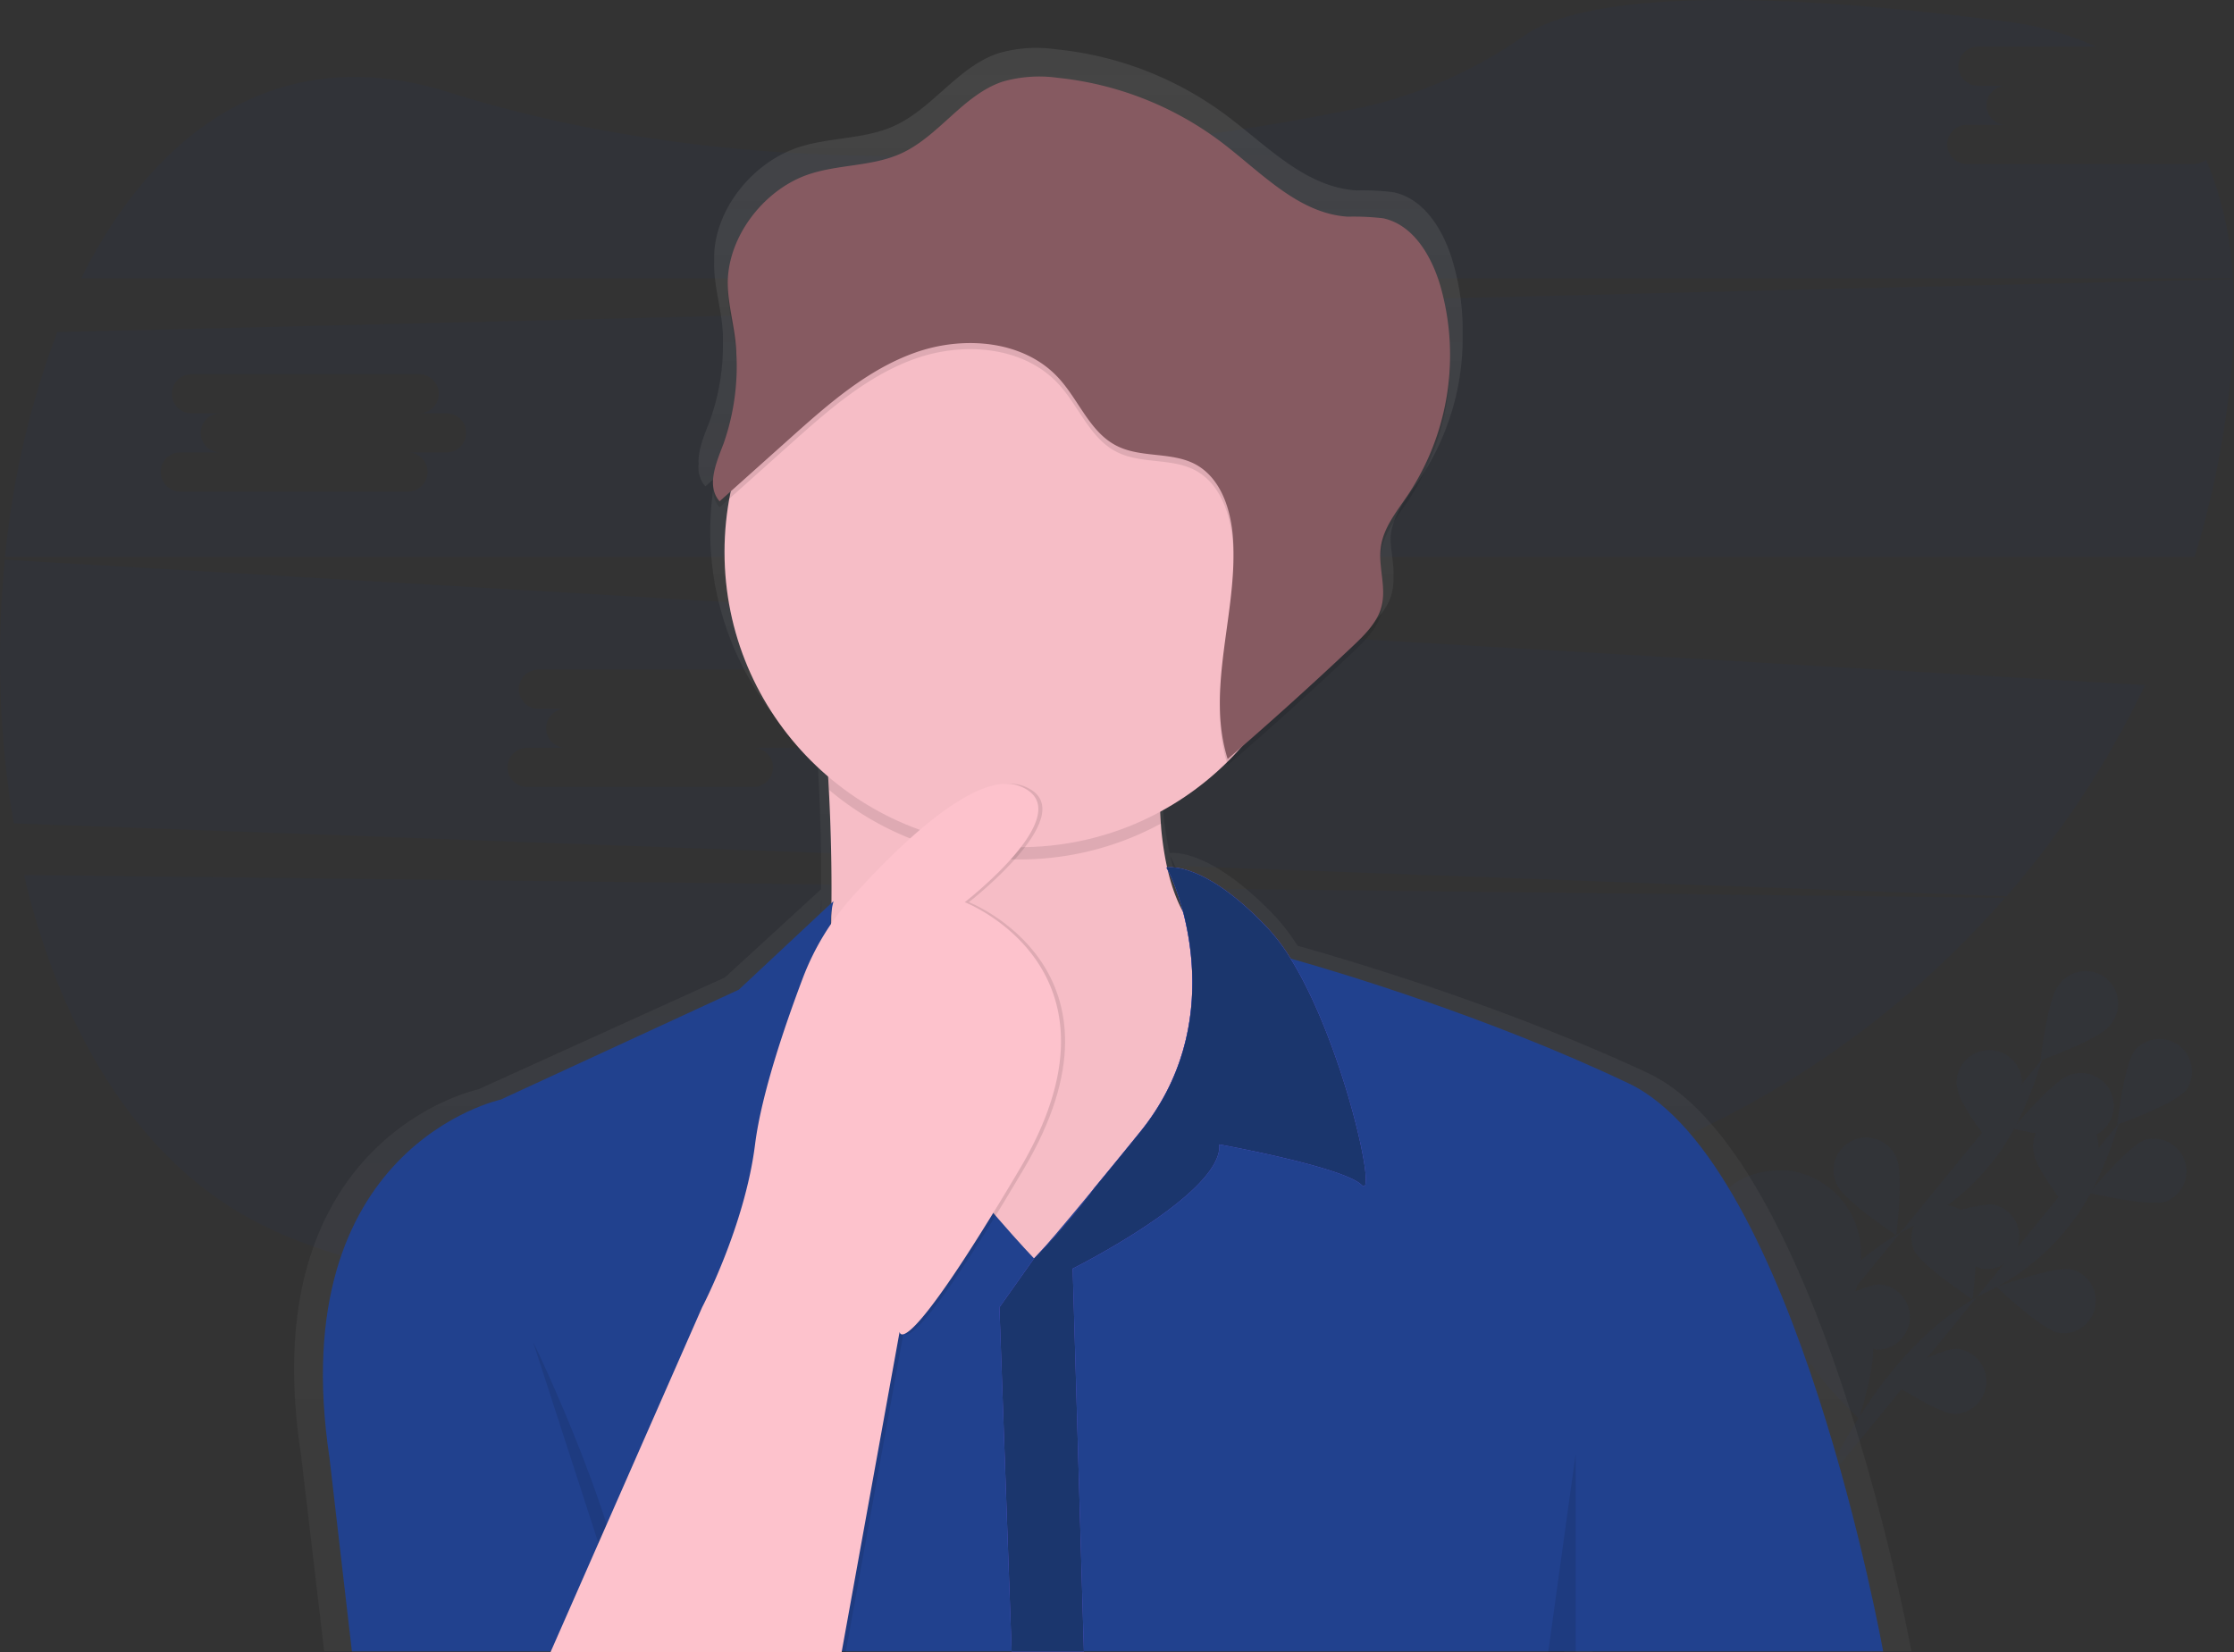 <svg xmlns="http://www.w3.org/2000/svg" xmlns:xlink="http://www.w3.org/1999/xlink" width="334" height="247.089" viewBox="0 0 334 247.089"><rect x="0" y="0" width="334" height="247.089" fill="#333333" stroke="none"/><defs><linearGradient id="a" x1="0.565" y1="-0.083" x2="0.565" y2="0.917" gradientUnits="objectBoundingBox"><stop offset="0" stop-color="gray" stop-opacity="0.251"/><stop offset="0.54" stop-color="gray" stop-opacity="0.122"/><stop offset="1" stop-color="gray" stop-opacity="0.102"/></linearGradient></defs><g transform="translate(0.001 -0.182)"><g transform="translate(254.803 145.433)" opacity="0.06"><path d="M849.606,575.064s-23.838-3.105-6.058,35.5c0,0,16.2-6.941,16.835-22.62a12.5,12.5,0,0,0-10.442-12.847Z" transform="translate(-836.96 -545.257)" fill="#21418e"/><path d="M864.993,575s5.389,21.524-6.393,35.559" transform="translate(-852.012 -545.254)" fill="#21418e"/><path d="M857.5,574.56s8.585-21.159,24.629-29.013a34.629,34.629,0,0,0,15.709-15.252,57.724,57.724,0,0,0,3.927-9.894" transform="translate(-851.247 -507.276)" fill="#21418e"/><path d="M1012.421,485.423c-1.674,2.1-10.321,5.175-10.321,5.175s1.035-9.133,2.709-11.234a4.873,4.873,0,1,1,7.976,5.6,2.406,2.406,0,0,1-.365.457Z" transform="translate(-951.825 -477.292)" fill="#21418e"/><path d="M1000.077,536.779c-2.557.853-11.477-1.279-11.477-1.279s5.845-7.093,8.372-7.946a4.874,4.874,0,1,1,3.105,9.225Z" transform="translate(-942.435 -511.996)" fill="#21418e"/><path d="M952.255,601.453c-2.618-.548-9.255-6.88-9.255-6.88s8.616-3.166,11.234-2.618a4.862,4.862,0,0,1-1.979,9.5Z" transform="translate(-910.717 -557.003)" fill="#21418e"/><path d="M898.89,640.839c-2.679-.091-10.29-5.236-10.29-5.236s7.946-4.6,10.625-4.506a4.886,4.886,0,0,1-.335,9.742Z" transform="translate(-872.879 -584.272)" fill="#21418e"/><path d="M961,521.6c.335,2.679,6.15,9.773,6.15,9.773s3.836-8.342,3.471-11.021a4.881,4.881,0,0,0-9.742.609,4.708,4.708,0,0,1,.122.639Z" transform="translate(-923.149 -504.058)" fill="#21418e"/><path d="M900.926,565.833c1.126,2.436,8.8,7.459,8.8,7.459s1.157-9.1.031-11.538a4.876,4.876,0,0,0-9.1,3.5,2.019,2.019,0,0,0,.274.578Z" transform="translate(-881.034 -533.864)" fill="#21418e"/><path d="M850.571,621.621c.7,2.588,7.4,8.859,7.4,8.859s2.679-8.768,1.979-11.356a4.872,4.872,0,0,0-9.56,1.888c.061.183.091.4.183.609Z" transform="translate(-846.236 -573.213)" fill="#21418e"/><path d="M1012.421,485.423c-1.674,2.1-10.321,5.175-10.321,5.175s1.035-9.133,2.709-11.234a4.873,4.873,0,1,1,7.976,5.6,2.406,2.406,0,0,1-.365.457Z" transform="translate(-951.825 -477.292)" fill="#21418e" opacity="0.25"/><path d="M1000.077,536.779c-2.557.853-11.477-1.279-11.477-1.279s5.845-7.093,8.372-7.946a4.874,4.874,0,1,1,3.105,9.225Z" transform="translate(-942.435 -511.996)" fill="#21418e" opacity="0.25"/><path d="M952.255,601.453c-2.618-.548-9.255-6.88-9.255-6.88s8.616-3.166,11.234-2.618a4.862,4.862,0,0,1-1.979,9.5Z" transform="translate(-910.717 -557.003)" fill="#21418e" opacity="0.25"/><path d="M898.89,640.839c-2.679-.091-10.29-5.236-10.29-5.236s7.946-4.6,10.625-4.506a4.886,4.886,0,0,1-.335,9.742Z" transform="translate(-872.879 -584.272)" fill="#21418e" opacity="0.25"/><path d="M961,521.6c.335,2.679,6.15,9.773,6.15,9.773s3.836-8.342,3.471-11.021a4.881,4.881,0,0,0-9.742.609,4.708,4.708,0,0,1,.122.639Z" transform="translate(-923.149 -504.058)" fill="#21418e" opacity="0.25"/><path d="M900.926,565.833c1.126,2.436,8.8,7.459,8.8,7.459s1.157-9.1.031-11.538a4.876,4.876,0,0,0-9.1,3.5,2.019,2.019,0,0,0,.274.578Z" transform="translate(-881.034 -533.864)" fill="#21418e" opacity="0.25"/><path d="M850.571,621.621c.7,2.588,7.4,8.859,7.4,8.859s2.679-8.768,1.979-11.356a4.872,4.872,0,0,0-9.56,1.888c.061.183.091.4.183.609Z" transform="translate(-846.236 -573.213)" fill="#21418e" opacity="0.25"/><path d="M895.1,606.16s8.585-21.159,24.629-29.013a34.63,34.63,0,0,0,15.709-15.252A57.722,57.722,0,0,0,939.365,552" transform="translate(-877.4 -529.256)" fill="#21418e"/><path d="M1050.021,518.135c-1.675,2.1-10.321,5.175-10.321,5.175s1.035-9.133,2.709-11.2a4.864,4.864,0,0,1,7.611,6.028Z" transform="translate(-977.978 -500.384)" fill="#21418e"/><path d="M1037.578,568.841c-2.557.852-11.477-1.279-11.477-1.279s5.845-7.093,8.372-7.946a4.877,4.877,0,0,1,3.105,9.224Z" transform="translate(-968.519 -534.437)" fill="#21418e"/><path d="M989.855,633.053c-2.618-.548-9.255-6.88-9.255-6.88s8.616-3.166,11.234-2.618a4.862,4.862,0,0,1-1.979,9.5Z" transform="translate(-936.87 -578.982)" fill="#21418e"/><path d="M936.49,672.439c-2.679-.091-10.29-5.236-10.29-5.236s7.946-4.6,10.625-4.506a4.886,4.886,0,0,1-.335,9.742Z" transform="translate(-899.032 -606.252)" fill="#21418e"/><path d="M998.573,553.2c.335,2.679,6.15,9.773,6.15,9.773s3.836-8.342,3.5-11.021a4.881,4.881,0,1,0-9.742.609q.046.365.091.639Z" transform="translate(-949.303 -526.038)" fill="#21418e"/><path d="M939.048,598.742c1.126,2.435,8.8,7.459,8.8,7.459s1.157-9.1.03-11.538a4.874,4.874,0,0,0-8.829,4.079Z" transform="translate(-907.739 -557.154)" fill="#21418e"/><path d="M888.476,654.655c.7,2.588,7.4,8.859,7.4,8.859s2.679-8.768,1.979-11.356a4.865,4.865,0,0,0-6.18-3.044A4.809,4.809,0,0,0,888.476,654.655Z" transform="translate(-872.724 -596.627)" fill="#21418e"/></g><path d="M11.8,430c5.3,22.589,16.5,42.1,34.158,51.572,36.746,19.667,119.614,9.529,181.476-2.131a141.631,141.631,0,0,0,80.524-46.031Z" transform="translate(-8.208 -298.965)" fill="#21418e" opacity="0.06"/><path d="M355.695,24.695H321.75a2.923,2.923,0,0,1,0-5.845h5.876a2.923,2.923,0,0,1,0-5.845h-4.2a2.923,2.923,0,0,1,0-5.845h17.718a46.467,46.467,0,0,0-13.822-3.805c-48.284-6.211-65.546-2.1-71.635,2.131a67.562,67.562,0,0,1-24.812,10.868C201.07,22.5,145.358,29.9,94.851,13.978,69.735,6.063,51.073,19.428,39.9,41.774H361.571a52.312,52.312,0,0,0-3.988-17.718A3.135,3.135,0,0,1,355.695,24.695Z" transform="translate(-27.754 0)" fill="#21418e" opacity="0.06"/><path d="M.73,275.1a150.009,150.009,0,0,0,1.309,39.425l297.955,10.9a140.257,140.257,0,0,0,20.7-31.57Zm117.848,28.13H112.7a2.923,2.923,0,0,1,0,5.845H78.758a2.923,2.923,0,0,1,0-5.845h5.876a2.923,2.923,0,1,1,0-5.845h-4.2a2.923,2.923,0,0,1,0-5.845h33.945a2.923,2.923,0,0,1,0,5.845h4.2a2.923,2.923,0,1,1,0,5.845Z" transform="translate(0 -191.223)" fill="#21418e" opacity="0.06"/><path d="M335.587,137.3,10.294,145.215A129.9,129.9,0,0,0,2.5,178.8H329.864a139.142,139.142,0,0,0,4.719-21.4A99.106,99.106,0,0,0,335.587,137.3ZM68.563,163.208H62.688a2.923,2.923,0,1,1,0,5.845H28.743a2.923,2.923,0,1,1,0-5.845h5.876a2.923,2.923,0,0,1,0-5.845h-4.2a2.923,2.923,0,1,1,0-5.845H64.362a2.923,2.923,0,1,1,0,5.845h4.2a2.923,2.923,0,0,1,0,5.845Z" transform="translate(-1.74 -95.374)" fill="#21418e" opacity="0.06"/><path d="M386.234,263.526s-13.578-74.4-39.425-86.491c-21.92-10.229-45.635-17.14-52.364-19.027a29.356,29.356,0,0,0-3.471-4.536c-9.224-9.62-14.735-9.438-15.648-9.316a46.636,46.636,0,0,1-.913-5.784c-.03-.3-.061-.578-.091-.883l.091-.03c-.061-.578-.091-1.157-.152-1.8a46.166,46.166,0,0,0,10.29-7.489,1.968,1.968,0,0,0,.122.4q9.955-8.4,19.515-17.292c1.827-1.7,3.745-3.562,4.353-5.967a8.8,8.8,0,0,0,.244-2.527c.091-1.827-.365-3.684-.426-5.541a8.6,8.6,0,0,1,.061-.883c.426-3.044,2.527-5.51,4.262-8.068a37.884,37.884,0,0,0,6.454-21.767,36.117,36.117,0,0,0-1.522-10.96c-1.34-4.506-4.171-9.255-8.829-10.229a37.13,37.13,0,0,0-5.541-.274c-7.641-.487-13.365-6.7-19.454-11.234a50.963,50.963,0,0,0-25.451-9.864,20.372,20.372,0,0,0-8.585.578c-6.15,2.04-9.894,8.372-15.8,10.96-4.384,1.918-9.438,1.614-14,3.075-6.789,2.162-12.573,9.133-12.726,16.288v.913c-.091,3.623,1.218,7.307,1.309,11.021v1a33.164,33.164,0,0,1-1.979,11.782c-.792,2.009-1.8,4.353-1.644,6.393a4.3,4.3,0,0,0,1,3.349l1.461-1.309a45.265,45.265,0,0,0-.731,8.1A44.526,44.526,0,0,0,222.689,130.3c.061.913.122,1.888.152,2.923.244,4.506.426,10.168.365,16.348l-14.37,13.182-36.9,16.744s-33.762,7.124-26.486,54.556l3.471,29.439h30.809l-.061.152h45.757l.03-.152H334.3l-.031.152h4.262V263.5ZM275.6,144.946a30.386,30.386,0,0,1,2.192,6.028,25.056,25.056,0,0,1-2.375-6.363l.061.091Zm-52.333,6.089c0,.578,0,1.157-.03,1.766l-.061.091a18.5,18.5,0,0,1,.091-1.857Z" transform="translate(-100.458 -16.408)" fill="url(#a)"/><path d="M450.679,337.86l-6.089,58.148-32.575,10.351s-42.317-7.915-31.357-30.748c7.794-16.227,7.581-45.27,6.819-60.675-.3-6.241-.731-10.26-.731-10.26s55.408-48.406,50.841-4.871a103.529,103.529,0,0,0-.457,20.184C439.2,341.422,450.679,337.86,450.679,337.86Z" transform="translate(-263.511 -195.774)" fill="#fdc2cc"/><path d="M450.679,337.86l-6.089,58.148-32.575,10.351s-42.317-7.915-31.357-30.748c7.794-16.227,7.581-45.27,6.819-60.675-.3-6.241-.731-10.26-.731-10.26s55.408-48.406,50.841-4.871a103.529,103.529,0,0,0-.457,20.184C439.2,341.422,450.679,337.86,450.679,337.86Z" transform="translate(-263.511 -195.774)" opacity="0.03"/><path d="M455.572,296.821a103.528,103.528,0,0,0-.457,20.184,44.227,44.227,0,0,1-49.685-5.023c-.3-6.241-.731-10.26-.731-10.26S460.138,253.286,455.572,296.821Z" transform="translate(-281.494 -193.703)" opacity="0.1"/><circle cx="44.144" cy="44.144" r="44.144" transform="translate(108.319 38.577)" fill="#fdc2cc"/><circle cx="44.144" cy="44.144" r="44.144" transform="translate(108.319 38.577)" opacity="0.03"/><path d="M391.834,543.509H162.9l-3.349-28.922c-7-46.579,25.573-53.581,25.573-53.581l35.619-16.44L234.9,431.323c-4.567,17.353,29.987,53.429,29.987,53.429h0c.213-.213.426-.426.639-.67.944-1,3.166-3.562,8.372-9.864,1.857-2.253,4.11-4.993,6.819-8.342,13.03-16.014,6.332-34.95,4.353-38.846l-.122-.244c-.091-.152-.122-.243-.183-.335h0c0-.03-.03-.061-.061-.091,0-.03-.03-.03-.03-.061l16.744,13.091s.639.183,1.827.518c6.515,1.827,29.409,8.616,50.537,18.662C378.743,470.444,391.834,543.509,391.834,543.509Z" transform="translate(-110.289 -296.391)" fill="#21418e"/><path d="M544.99,473.692c-2.74-2.74-21.311-6.089-21.311-6.089.609,7.307-21.92,18.571-21.92,18.571l1.674,57.235H492.627l-1.827-51.45,5.175-7.307h0l.639-.67a99.5,99.5,0,0,0,8.372-9.864c1.857-2.253,4.11-4.993,6.819-8.342,13.03-16.013,6.332-34.95,4.354-38.846l-.122-.244a1.652,1.652,0,0,0-.183-.335h0c0-.03-.03-.061-.061-.091,0-.03-.03-.03-.03-.061h0s5.48-1.218,15.222,9.133a28.583,28.583,0,0,1,3.349,4.475C542.25,452.533,547.4,476.1,544.99,473.692Z" transform="translate(-341.382 -296.29)" fill="#6c63ff"/><path d="M544.99,473.692c-2.74-2.74-21.311-6.089-21.311-6.089.609,7.307-21.92,18.571-21.92,18.571l1.674,57.235H492.627l-1.827-51.45,5.175-7.307h0l.639-.67a99.5,99.5,0,0,0,8.372-9.864c1.857-2.253,4.11-4.993,6.819-8.342,13.03-16.013,6.332-34.95,4.354-38.846l-.122-.244a1.652,1.652,0,0,0-.183-.335h0c0-.03-.03-.061-.061-.091,0-.03-.03-.03-.03-.061h0s5.48-1.218,15.222,9.133a28.583,28.583,0,0,1,3.349,4.475C542.25,452.533,547.4,476.1,544.99,473.692Z" transform="translate(-341.382 -296.29)" fill="#1b366d"/><path d="M261.8,659.3s14.309,29.226,15.07,46.427" transform="translate(-182.099 -458.457)" opacity="0.1"/><path d="M764.41,714.3l-4.11,29.683h4.11Z" transform="translate(-528.836 -496.713)" opacity="0.1"/><path d="M272.3,515.032l22.681-51.6s6.393-12.178,7.915-24.355,9.742-31.357,9.742-31.357,20.4-25.877,29.835-22.224-8.22,17.353-8.22,17.353,25.877,10.046,8.22,39.882-17.962,24.355-17.962,24.355l-8.677,47.949Z" transform="translate(-189.402 -267.762)" opacity="0.1"/><path d="M270.3,515.031l22.681-51.6s6.393-12.178,7.915-24.355c.974-7.733,4.658-18.327,7.185-24.994a38.583,38.583,0,0,1,7.215-11.873c6.606-7.367,18.571-19.271,25.177-16.714,9.438,3.653-8.22,17.353-8.22,17.353s25.877,10.046,8.22,39.882-17.962,24.355-17.962,24.355l-8.677,47.949Z" transform="translate(-188.011 -267.761)" fill="#fdc2cc"/><circle cx="0.913" cy="0.913" r="0.913" transform="translate(165.097 56.996)" fill="#fff" opacity="0.15"/><circle cx="0.913" cy="0.913" r="0.913" transform="translate(160.834 58.822)" fill="#fff" opacity="0.15"/><path d="M364.643,55.381c4.414-1.431,9.285-1.126,13.517-3.014,5.723-2.557,9.316-8.768,15.252-10.777a19.975,19.975,0,0,1,8.281-.578,48.98,48.98,0,0,1,24.568,9.712c5.876,4.475,11.386,10.564,18.753,11.051a38.793,38.793,0,0,1,5.328.244c4.506.974,7.215,5.632,8.524,10.047a37.771,37.771,0,0,1-4.78,31.235c-1.674,2.5-3.714,4.932-4.11,7.915-.4,2.923.852,5.937.122,8.8-.609,2.375-2.435,4.2-4.2,5.876q-9.225,8.722-18.814,16.988c-3.318-10.594,1.553-21.981.792-33.032-.3-4.323-1.827-9.011-5.632-11.051-3.562-1.888-8.1-.913-11.721-2.74-4.019-2.009-5.663-6.819-8.707-10.138-5.175-5.663-14.156-6.393-21.4-3.836S367.261,89.9,361.538,95.019l-10.412,9.316c-2.04-2.283-.487-5.815.609-8.677A34.863,34.863,0,0,0,353.623,82.2c-.091-3.653-1.34-7.276-1.279-10.808C352.527,64.362,358.067,57.481,364.643,55.381Z" transform="translate(-243.538 -28.281)" opacity="0.1"/><path d="M364.643,52.381c4.414-1.431,9.285-1.126,13.517-3.014,5.723-2.557,9.316-8.768,15.252-10.777a19.975,19.975,0,0,1,8.281-.578,48.98,48.98,0,0,1,24.568,9.712c5.876,4.475,11.386,10.564,18.753,11.051a38.791,38.791,0,0,1,5.328.244c4.506.974,7.215,5.632,8.524,10.046a37.771,37.771,0,0,1-4.78,31.235c-1.674,2.5-3.714,4.932-4.11,7.915-.4,2.923.852,5.937.122,8.8-.609,2.375-2.435,4.2-4.2,5.876q-9.225,8.722-18.814,16.988c-3.318-10.594,1.553-21.981.792-33.032-.3-4.323-1.827-9.011-5.632-11.051-3.562-1.888-8.1-.913-11.721-2.74-4.019-2.009-5.663-6.819-8.707-10.138-5.175-5.663-14.156-6.393-21.4-3.836S367.261,86.9,361.538,92.019l-10.412,9.316c-2.04-2.283-.487-5.815.609-8.677A34.863,34.863,0,0,0,353.623,79.2c-.091-3.653-1.34-7.276-1.279-10.808C352.527,61.362,358.067,54.481,364.643,52.381Z" transform="translate(-243.538 -26.194)" fill="#865a61"/></g></svg>